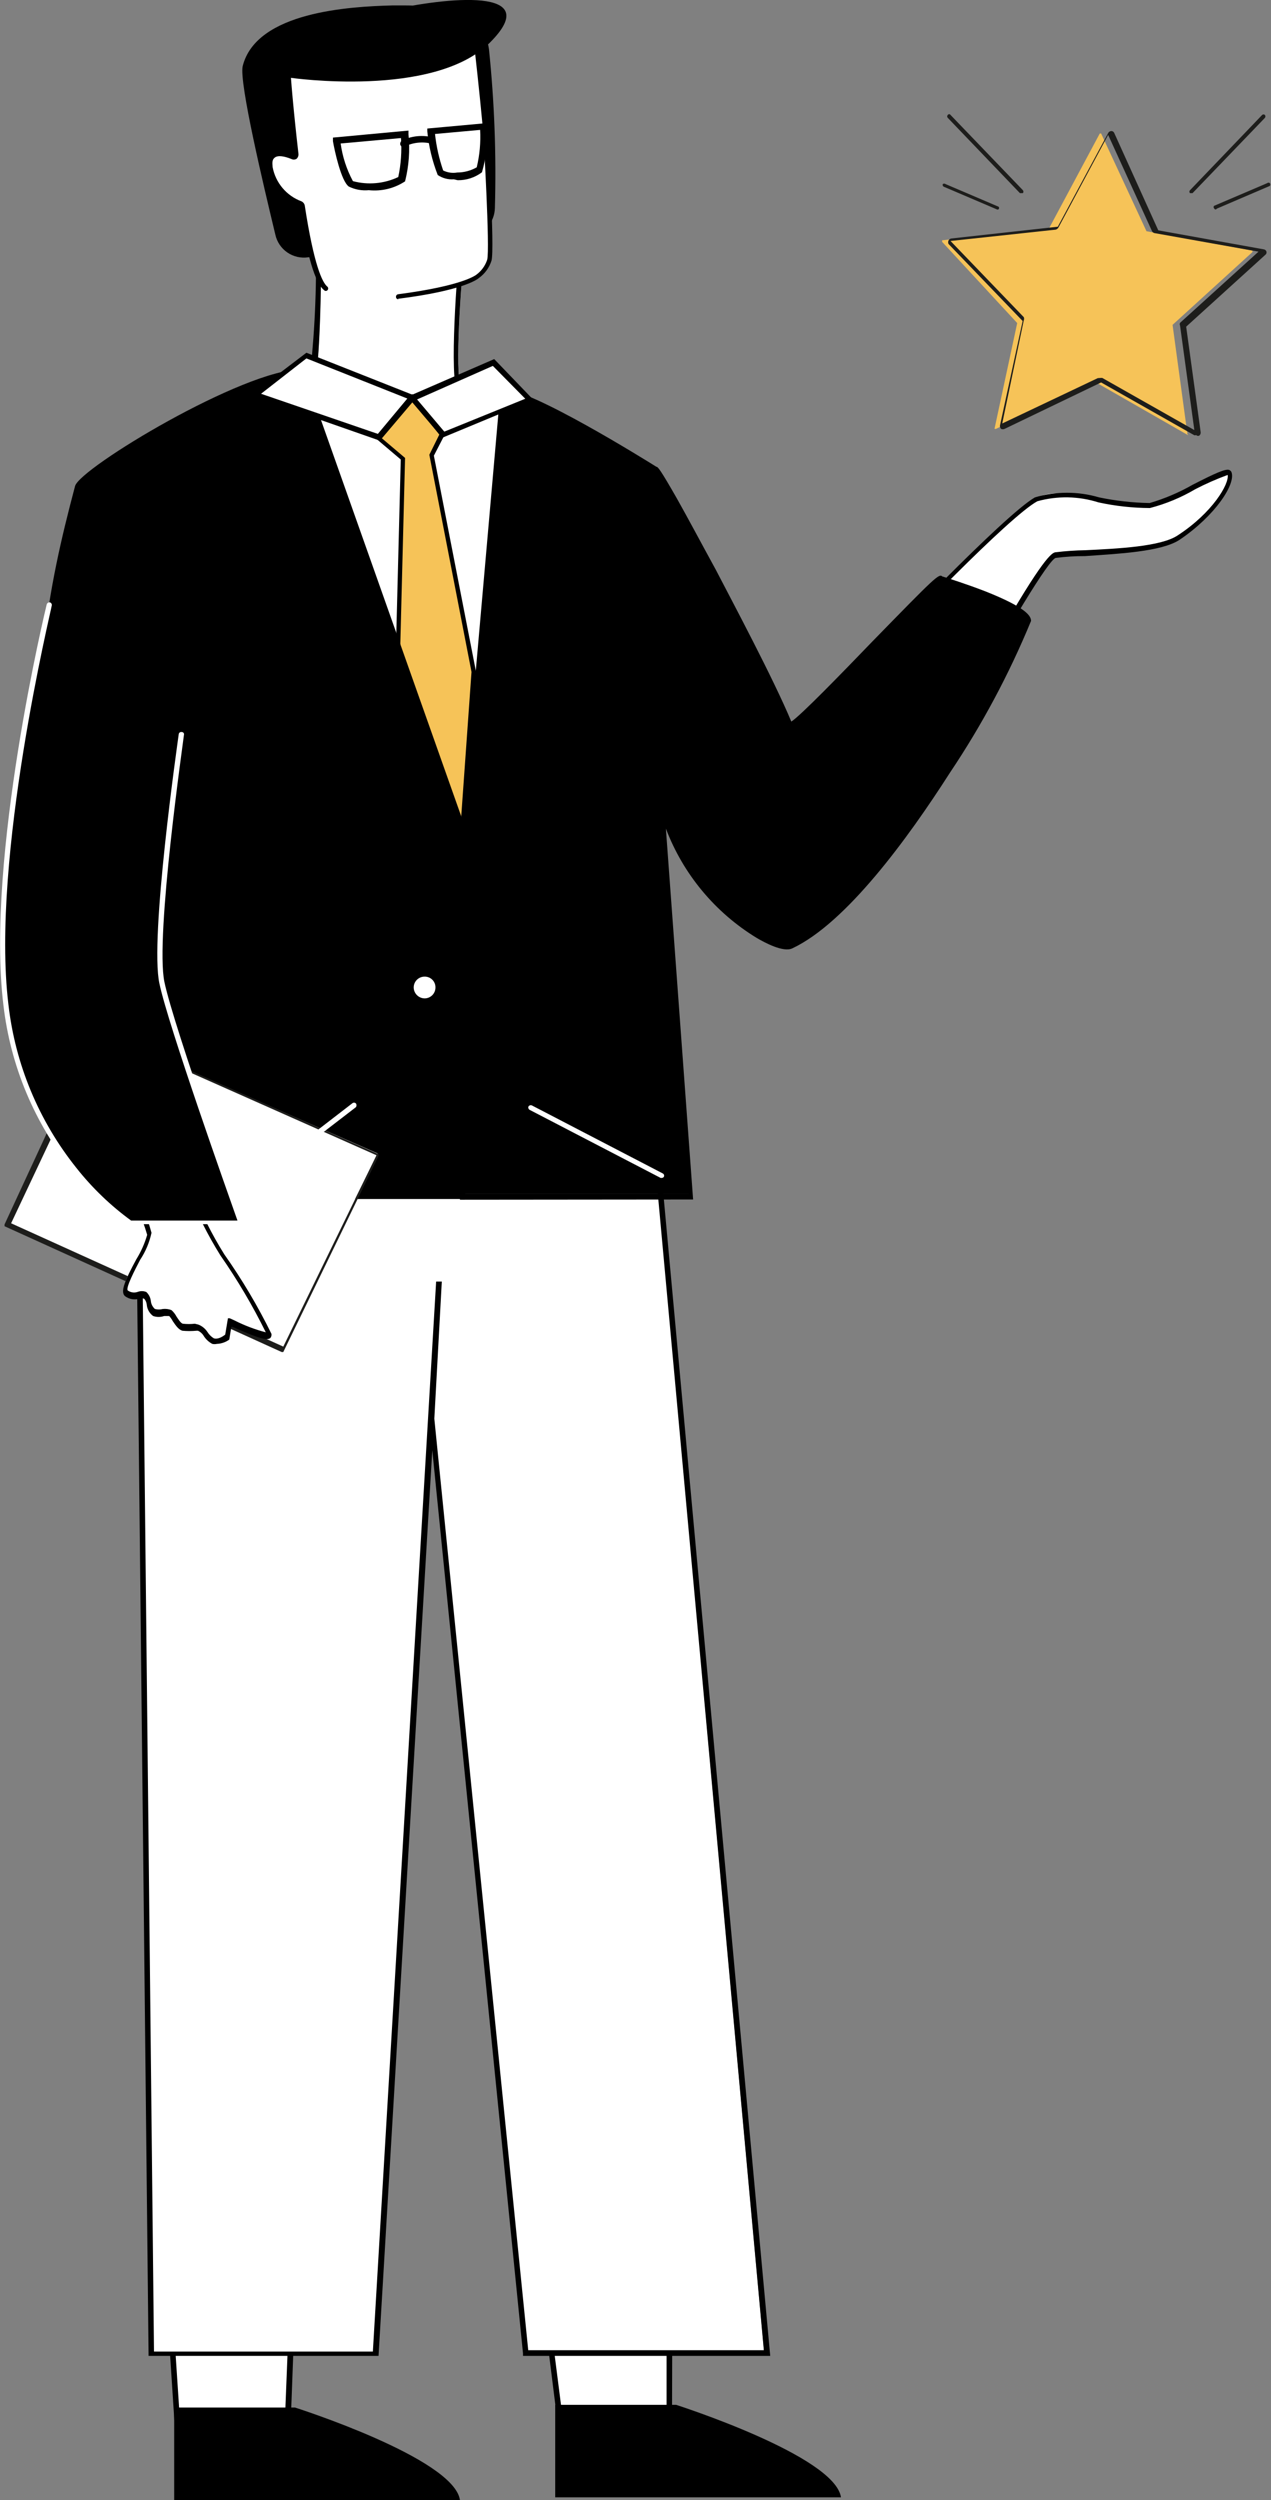 <svg width="149" height="293" viewBox="0 0 149 293" fill="none" xmlns="http://www.w3.org/2000/svg">
<rect x="0" y="0" width="149" height="293" fill="#808080" stroke="none"/>
<g clip-path="url(#clip0_2438_43741)">
<path fill-rule="evenodd" clip-rule="evenodd" d="M78.408 273.845L78.382 283.091H65.46L64.37 274.323L78.408 273.845Z" fill="white"/>
<path fill-rule="evenodd" clip-rule="evenodd" d="M65.886 282.771H78.143V274.216L64.849 274.668L65.886 282.771ZM78.781 283.435H65.301L64.131 274.057L78.808 273.552L78.781 283.435Z" fill="black"/>
<path fill-rule="evenodd" clip-rule="evenodd" d="M79.259 281.841C79.259 281.841 97.871 287.792 98.589 292.681H65.088V281.841H79.259Z" fill="black"/>
<path fill-rule="evenodd" clip-rule="evenodd" d="M34.059 274.031L33.687 283.409H20.632L20.02 273.845L34.059 274.031Z" fill="white"/>
<path fill-rule="evenodd" clip-rule="evenodd" d="M21.058 283.09H33.421L33.767 274.402L20.473 274.216L21.058 283.09ZM34.086 283.754H20.446L19.781 273.552L34.458 273.764L34.086 283.754Z" fill="black"/>
<path fill-rule="evenodd" clip-rule="evenodd" d="M34.592 282.16C34.592 282.16 53.203 288.085 53.921 293H20.42V282.16H34.592Z" fill="black"/>
<path fill-rule="evenodd" clip-rule="evenodd" d="M43.818 275.756H17.655L15.873 110.286L75.404 120.568L89.576 275.756H61.392L50.385 166.134L51.262 150.033L43.818 275.756Z" fill="white"/>
<path fill-rule="evenodd" clip-rule="evenodd" d="M61.924 275.439H89.549L75.377 120.968L16.299 110.872L18.053 275.598H43.711L51.129 150.194H51.794L50.916 166.268L61.924 275.439ZM90.293 276.103H61.312V275.811L50.677 169.961L44.376 276.103H17.415V275.784L15.634 109.995L75.989 120.384V120.623L90.293 276.103Z" fill="black"/>
<path fill-rule="evenodd" clip-rule="evenodd" d="M24.568 137.281H24.754L37.25 128.566C37.303 128.508 37.332 128.432 37.332 128.354C37.332 128.275 37.303 128.199 37.25 128.141C37.196 128.091 37.125 128.062 37.051 128.062C36.977 128.062 36.906 128.091 36.852 128.141L24.275 136.988C24.225 137.043 24.197 137.114 24.197 137.188C24.197 137.262 24.225 137.333 24.275 137.387C24.301 137.4 24.33 137.408 24.359 137.41C24.388 137.412 24.417 137.407 24.445 137.397C24.472 137.387 24.497 137.372 24.518 137.352C24.54 137.332 24.556 137.308 24.568 137.281Z" fill="#F6C358"/>
<path fill-rule="evenodd" clip-rule="evenodd" d="M54.426 29.332C54.426 29.332 53.017 44.158 54.213 45.778C56.649 47.689 59.332 49.262 62.19 50.454L50.863 84.144L26.508 81.779L24.913 56.698C24.913 56.698 36.08 47.585 36.745 45.725C37.675 43.068 37.675 29.306 37.675 29.306L54.426 29.332Z" fill="white"/>
<path fill-rule="evenodd" clip-rule="evenodd" d="M50.863 84.488L25.843 82.097L24.222 56.591H24.355C27.439 54.094 35.601 47.212 36.133 45.751C36.81 40.341 37.112 34.89 37.037 29.438C37.037 29.353 37.071 29.272 37.131 29.212C37.19 29.153 37.272 29.119 37.356 29.119C37.397 29.119 37.437 29.127 37.475 29.144C37.512 29.16 37.545 29.184 37.573 29.214C37.601 29.244 37.621 29.279 37.635 29.318C37.648 29.357 37.652 29.397 37.649 29.438C37.649 29.996 37.649 43.36 36.691 45.964C36.027 47.877 26.455 55.661 24.833 56.963L26.402 81.645L50.331 83.957L61.658 50.719C58.787 49.564 56.1 47.998 53.681 46.07C52.565 44.582 53.681 30.926 53.841 29.411C53.853 29.334 53.891 29.262 53.949 29.209C54.007 29.156 54.081 29.124 54.16 29.119C54.237 29.137 54.306 29.182 54.354 29.245C54.403 29.308 54.428 29.385 54.426 29.465C53.867 35.389 53.309 44.582 54.16 45.725C56.584 47.618 59.271 49.149 62.136 50.268H62.376L50.863 84.488Z" fill="black"/>
<path fill-rule="evenodd" clip-rule="evenodd" d="M121.641 58.318C117.839 60.443 103.029 76.198 103.029 76.198L113.665 81.3C113.665 81.3 122.279 65.093 123.795 64.88C126.666 64.508 135.36 64.747 138.179 62.861C142.433 60.018 144.613 56.378 144.081 55.209C143.816 54.598 136.477 59.035 134.882 59.035C130.362 59.221 124.3 56.803 121.641 58.318Z" fill="white"/>
<path fill-rule="evenodd" clip-rule="evenodd" d="M103.454 76.173L113.478 80.955C114.01 79.999 115.898 76.545 117.865 73.117C122.651 64.855 123.449 64.748 123.768 64.722C124.924 64.58 126.086 64.501 127.251 64.483C131.08 64.297 136.078 64.058 138.046 62.756C142.14 60.099 144.108 56.724 143.922 55.662C142.62 56.138 141.35 56.697 140.119 57.336C138.459 58.315 136.669 59.058 134.802 59.541C132.772 59.531 130.749 59.309 128.766 58.877C126.446 58.14 123.961 58.094 121.614 58.744C118.344 60.497 105.528 73.861 103.454 76.173ZM113.744 81.752L102.417 76.439L102.71 76.146C103.321 75.508 117.679 60.391 121.322 58.292C123.777 57.568 126.39 57.568 128.846 58.292C130.797 58.698 132.782 58.92 134.775 58.956C136.538 58.439 138.233 57.717 139.827 56.804C142.486 55.449 143.656 54.918 144.108 55.077C144.204 55.127 144.287 55.2 144.347 55.29C144.959 56.671 142.433 60.471 138.285 63.26C136.184 64.668 130.973 64.908 127.198 65.173C126.051 65.169 124.905 65.24 123.768 65.386C122.97 65.519 118.025 73.782 113.771 81.593L113.744 81.752Z" fill="black"/>
<path fill-rule="evenodd" clip-rule="evenodd" d="M65.886 49.205C73.277 51.862 71.576 91.317 71.576 91.317C72.772 95.913 75.617 120.755 75.617 120.755L23.93 131.037L17.841 100.084C17.841 100.084 14.039 47.956 34.272 44.981C36.187 44.688 42.249 47.452 48.497 46.894C51.156 46.628 52.671 49.896 54.027 45.087C53.948 44.954 64.29 48.621 65.886 49.205Z" fill="white"/>
<path fill-rule="evenodd" clip-rule="evenodd" d="M44.269 51.304L48.257 46.522L51.687 50.932L50.464 53.35L55.436 78.829L54.107 97.534L46.529 77.766L47.167 53.722L44.269 51.304Z" fill="#F6C358"/>
<path fill-rule="evenodd" clip-rule="evenodd" d="M46.874 77.686L54.027 96.284L55.276 78.749L50.331 53.296L51.501 50.932L48.337 46.946L44.694 51.304L47.486 53.668L46.874 77.686ZM54.346 98.516L46.369 77.766L46.981 53.854L44.003 51.33L48.337 46.176L52.139 50.932L50.863 53.403L55.808 78.749L54.346 98.516Z" fill="black"/>
<path fill-rule="evenodd" clip-rule="evenodd" d="M54.399 97.427L58.972 45.645C62.349 45.645 76.84 54.758 76.84 54.758C82.645 64.421 87.892 74.41 92.553 84.674C92.925 85.63 110.447 66.421 110.341 67.537C110.341 67.537 120.684 70.699 120.604 72.505C120.524 74.312 104.651 105.052 92.766 110.579C90.586 111.615 78.169 103.671 77.531 91.98L81.067 139.937H54.24L54.399 97.427Z" fill="black"/>
<path fill-rule="evenodd" clip-rule="evenodd" d="M54.718 97.668L54.532 139.938H80.748L77.291 92.752V92.115H77.903V92.752C78.411 96.169 79.671 99.431 81.593 102.302C83.515 105.174 86.051 107.584 89.017 109.358C90.931 110.5 92.234 110.766 92.686 110.58C98.854 107.657 105.98 97.907 110.872 90.228C114.592 84.715 117.779 78.861 120.391 72.746C120.391 71.763 115.233 69.584 110.367 68.097C109.596 68.628 105.98 72.321 102.736 75.615C94.946 83.586 93.138 85.34 92.553 85.26C92.442 85.21 92.349 85.126 92.287 85.021C87.653 74.838 82.469 64.913 76.76 55.29C76.627 55.29 63.014 46.709 59.291 46.257L54.718 97.668ZM53.92 140.603L54.106 97.641L58.68 45.593H58.972C62.322 45.593 75.669 53.909 76.946 54.706C77.132 54.706 77.424 55.051 79.339 58.399C80.615 60.657 82.237 63.713 83.912 66.768C85.826 70.461 90.665 79.521 92.766 84.569C93.882 83.852 98.722 78.857 102.284 75.164C109.702 67.565 110.075 67.193 110.473 67.565C111.005 67.725 113.292 68.442 115.552 69.319C120.364 71.232 120.869 72.215 120.869 72.773C118.299 79.009 115.11 84.972 111.351 90.574C106.405 98.305 99.2 108.162 92.899 111.138C91.835 111.669 89.602 110.447 88.698 109.916C83.828 106.946 80.086 102.44 78.062 97.11L81.253 140.576L53.92 140.603Z" fill="black"/>
<path fill-rule="evenodd" clip-rule="evenodd" d="M35.442 43.68L54.373 97.428C54.373 101.706 55.516 118.949 54.373 137.281L54.214 140.31H17.336L16.219 137.653C16.219 137.653 4.148 129.337 4.148 105.771C4.148 79.335 5.61 70.381 9.12 57.123C9.625 55.211 28.529 43.68 35.442 43.68Z" fill="black"/>
<path fill-rule="evenodd" clip-rule="evenodd" d="M17.521 139.937H53.867L54.053 137.28C54.958 122.668 54.426 108.905 54.053 101.519C54.053 99.819 54.053 98.464 53.92 97.693L35.123 43.971C30.895 44.104 23.105 48.196 19.914 49.949C16.011 51.795 12.422 54.243 9.279 57.202C5.902 69.902 4.307 78.829 4.307 105.823C4.039 114.439 6.106 122.967 10.289 130.505C11.802 133.214 13.825 135.605 16.245 137.546L17.521 139.937ZM54.479 140.522H17.122L15.953 137.865C13.505 135.887 11.457 133.461 9.917 130.718C5.656 123.1 3.551 114.466 3.828 105.743C3.828 78.67 5.424 69.716 8.8 56.963C9.385 54.838 28.529 43.28 35.389 43.28H35.601V43.493L54.692 97.427C54.692 98.251 54.691 99.633 54.825 101.36C55.09 108.772 55.596 122.615 54.692 137.201L54.479 140.522Z" fill="black"/>
<path fill-rule="evenodd" clip-rule="evenodd" d="M45.971 0.637C49.082 0.637 56.606 0.318 57.324 5.792C57.962 11.969 58.193 18.182 58.015 24.39C57.996 25.218 57.679 26.012 57.123 26.627C56.566 27.241 55.807 27.636 54.984 27.737L36.133 30.155C35.273 30.283 34.397 30.08 33.681 29.587C32.965 29.093 32.464 28.347 32.278 27.498C30.895 21.733 28.024 9.697 28.449 7.758C30.045 1.355 41.052 0.77 45.971 0.637Z" fill="black"/>
<path fill-rule="evenodd" clip-rule="evenodd" d="M38.181 33.981C37.037 33.077 36.08 28.959 35.362 24.256C35.356 24.19 35.334 24.126 35.297 24.07C35.26 24.014 35.209 23.969 35.15 23.938C34.236 23.607 33.426 23.038 32.805 22.291C32.184 21.544 31.772 20.645 31.613 19.687C31.401 17.668 32.916 17.88 34.272 18.412C34.312 18.424 34.355 18.428 34.396 18.424C34.438 18.42 34.479 18.408 34.516 18.388C34.553 18.368 34.586 18.341 34.612 18.309C34.639 18.276 34.659 18.239 34.671 18.199V18.066C34.033 12.354 33.714 7.306 33.714 7.306L55.862 4.463C55.862 4.463 56.473 9.564 56.978 15.303C56.978 15.542 57.803 29.252 57.457 30.474C57.199 31.235 56.717 31.902 56.074 32.387C56.074 32.387 54.798 33.742 46.742 34.751L38.181 33.981Z" fill="white"/>
<path fill-rule="evenodd" clip-rule="evenodd" d="M46.715 35.071C46.678 35.075 46.641 35.071 46.605 35.059C46.57 35.047 46.538 35.028 46.51 35.003C46.482 34.978 46.46 34.948 46.445 34.914C46.43 34.88 46.423 34.843 46.423 34.805C46.415 34.732 46.435 34.658 46.48 34.599C46.524 34.54 46.589 34.5 46.662 34.487C54.399 33.477 55.809 32.202 55.835 32.202C56.433 31.764 56.879 31.151 57.111 30.448C57.457 29.253 56.686 15.915 56.633 15.304C56.181 10.468 55.676 6.031 55.543 4.836L34.033 7.626C34.033 8.768 34.432 13.178 34.99 18.041C34.999 18.15 34.983 18.26 34.941 18.362C34.9 18.463 34.834 18.554 34.751 18.625C34.657 18.676 34.552 18.703 34.445 18.703C34.338 18.703 34.233 18.676 34.139 18.625C33.262 18.28 32.597 18.2 32.251 18.439C31.906 18.678 31.906 18.997 31.959 19.582C32.127 20.485 32.526 21.329 33.118 22.032C33.71 22.736 34.474 23.273 35.336 23.593C35.441 23.641 35.533 23.715 35.603 23.808C35.673 23.901 35.718 24.01 35.734 24.125C36.798 31.059 37.782 33.132 38.393 33.61C38.444 33.664 38.472 33.735 38.472 33.809C38.472 33.883 38.444 33.954 38.393 34.008C38.368 34.037 38.338 34.059 38.303 34.075C38.269 34.09 38.232 34.098 38.194 34.098C38.156 34.098 38.119 34.09 38.084 34.075C38.05 34.059 38.019 34.037 37.995 34.008C36.931 33.158 35.974 29.943 35.096 24.151C34.122 23.805 33.257 23.208 32.589 22.419C31.921 21.63 31.474 20.679 31.294 19.661C31.223 19.354 31.232 19.034 31.32 18.732C31.409 18.429 31.574 18.154 31.799 17.934C32.305 17.562 33.129 17.616 34.245 18.067C33.634 12.381 33.288 7.44 33.288 7.44V7.094L56.048 4.198V4.437C56.048 4.437 56.659 9.592 57.164 15.224C57.164 15.357 58.015 29.173 57.617 30.554C57.358 31.366 56.845 32.074 56.154 32.574C55.941 32.76 54.24 34.062 46.662 35.018L46.715 35.071Z" fill="black"/>
<path fill-rule="evenodd" clip-rule="evenodd" d="M29.912 46.309L35.947 41.739L48.417 46.654L44.429 51.304L29.912 46.309Z" fill="white"/>
<path fill-rule="evenodd" clip-rule="evenodd" d="M62.136 46.787L57.936 42.377L48.417 46.628L52.006 50.985L62.136 46.787Z" fill="white"/>
<path fill-rule="evenodd" clip-rule="evenodd" d="M57.776 42.881L61.578 46.733L52.086 50.586L48.896 46.813L57.776 42.881ZM44.296 50.851L30.603 46.149L35.921 42.004L47.752 46.707L44.296 50.851ZM62.536 46.866L57.936 42.084L48.337 46.255L35.921 41.34L29.354 46.335L44.535 51.648L48.337 47.158L51.847 51.303L62.536 46.866Z" fill="black"/>
<path fill-rule="evenodd" clip-rule="evenodd" d="M11.513 120.808L44.269 135.181L33.102 157.791L0.877 143.311L11.513 120.808Z" fill="white"/>
<path fill-rule="evenodd" clip-rule="evenodd" d="M1.303 143.366L33.209 157.819L44.137 135.395L11.832 121.048L1.303 143.366ZM33.209 158.457H33.023L0.532 143.711V143.499L11.168 120.517L44.376 135.262V135.475L33.209 158.457Z" fill="#1D1D1B"/>
<path fill-rule="evenodd" clip-rule="evenodd" d="M19.941 131.143C20.971 136.753 23.055 142.117 26.082 146.952C28.169 149.877 30.009 152.969 31.586 156.198C31.852 157.154 27.146 154.843 26.907 154.79L26.641 156.543C26.641 156.543 25.71 157.446 24.859 157.101C24.009 156.756 23.822 155.666 23.158 155.533C22.521 155.587 21.88 155.587 21.243 155.533C20.658 155.401 20.233 154.232 19.808 153.86C19.382 153.488 18.398 154.046 17.893 153.727C17.388 153.408 17.388 152.106 16.83 151.814C16.271 151.522 15.527 152.212 14.623 151.548C13.719 150.884 17.282 145.73 17.282 144.561C17.042 140.442 0.398 117.567 8.641 101.838C12.443 94.771 18.186 116.026 19.941 131.143Z" fill="white"/>
<path fill-rule="evenodd" clip-rule="evenodd" d="M23.264 155.242C23.702 155.416 24.073 155.723 24.328 156.119C24.511 156.408 24.756 156.653 25.046 156.836C25.498 157.022 26.109 156.65 26.402 156.411L26.721 154.498H26.933L27.518 154.764C28.68 155.352 29.901 155.815 31.161 156.145C29.616 153.015 27.838 150.004 25.843 147.138C22.8 142.263 20.715 136.853 19.701 131.197C18.159 117.913 13.746 101.307 10.582 100.696C10.077 100.696 9.571 101.015 9.119 101.918C6.461 106.94 6.168 113.343 8.189 120.968C9.913 126.906 12.229 132.656 15.102 138.132C16.264 140.122 17.158 142.257 17.761 144.482C17.519 145.609 17.068 146.682 16.431 147.643C15.82 148.812 14.73 150.911 14.969 151.23C15.13 151.351 15.319 151.431 15.518 151.463C15.717 151.496 15.921 151.48 16.112 151.416C16.445 151.284 16.816 151.284 17.149 151.416C17.443 151.688 17.631 152.055 17.681 152.452C17.711 152.821 17.883 153.163 18.16 153.409C18.465 153.489 18.785 153.489 19.09 153.409C19.433 153.372 19.779 153.417 20.1 153.541C20.338 153.752 20.536 154.004 20.685 154.285C20.898 154.604 21.191 155.082 21.43 155.136C21.898 155.189 22.371 155.189 22.839 155.136L23.264 155.242ZM25.418 157.5C25.243 157.54 25.061 157.54 24.886 157.5C24.487 157.288 24.148 156.977 23.902 156.597C23.743 156.319 23.502 156.096 23.211 155.959H23.025C22.477 156.012 21.925 156.012 21.377 155.959C20.925 155.826 20.605 155.348 20.26 154.843C20.143 154.624 20 154.419 19.834 154.232H19.25C18.828 154.378 18.369 154.378 17.947 154.232C17.733 154.073 17.555 153.869 17.427 153.636C17.299 153.402 17.222 153.143 17.202 152.877C17.173 152.632 17.071 152.401 16.91 152.213C16.817 152.174 16.718 152.153 16.617 152.153C16.517 152.153 16.417 152.174 16.325 152.213C16.046 152.292 15.752 152.307 15.467 152.257C15.181 152.206 14.911 152.091 14.676 151.921C14.038 151.416 14.676 150.008 15.979 147.59C16.533 146.696 16.963 145.731 17.255 144.721C16.631 142.58 15.738 140.526 14.597 138.61C11.722 133.129 9.389 127.38 7.63 121.446C5.583 113.635 5.902 107.073 8.614 101.892C9.226 100.723 9.917 100.192 10.715 100.351C12.948 100.776 15.049 106.568 16.431 111.377C18.214 117.928 19.485 124.608 20.233 131.357C21.251 136.908 23.307 142.217 26.295 147.006C28.383 149.963 30.232 153.081 31.826 156.331C31.838 156.416 31.833 156.502 31.81 156.584C31.787 156.667 31.747 156.743 31.693 156.809C31.347 157.102 30.549 156.969 27.279 155.508H27.12L26.88 156.995C26.454 157.305 25.945 157.481 25.418 157.5Z" fill="black"/>
<path fill-rule="evenodd" clip-rule="evenodd" d="M15.394 143.152C11.318 140.105 7.91 136.256 5.381 131.842C2.852 127.427 1.256 122.541 0.691 117.486C-1.409 100.004 6.168 70.778 6.168 70.778L21.377 85.79C21.377 85.79 17.947 109.516 19.09 115.015C20.233 120.515 28.396 143.231 28.396 143.231L15.394 143.152Z" fill="black"/>
<path fill-rule="evenodd" clip-rule="evenodd" d="M27.439 140.602C27.401 140.619 27.36 140.628 27.319 140.628C27.278 140.628 27.237 140.619 27.2 140.602C27.147 140.544 27.118 140.468 27.118 140.39C27.118 140.311 27.147 140.236 27.2 140.177L41.291 129.311C41.35 129.258 41.425 129.229 41.504 129.229C41.582 129.229 41.658 129.258 41.717 129.311C41.766 129.376 41.793 129.455 41.793 129.536C41.793 129.618 41.766 129.698 41.717 129.762L27.625 140.602C27.625 140.602 27.518 140.576 27.439 140.602Z" fill="white"/>
<path fill-rule="evenodd" clip-rule="evenodd" d="M77.584 138.052H77.451L62.11 130.082C62.038 130.047 61.983 129.987 61.953 129.913C61.923 129.84 61.923 129.758 61.95 129.683C61.989 129.616 62.051 129.566 62.125 129.542C62.198 129.517 62.278 129.52 62.349 129.55L77.691 137.521C77.726 137.538 77.757 137.562 77.783 137.591C77.809 137.62 77.829 137.655 77.841 137.692C77.854 137.729 77.859 137.769 77.856 137.808C77.853 137.847 77.842 137.885 77.823 137.919C77.797 137.959 77.762 137.992 77.72 138.016C77.679 138.039 77.632 138.051 77.584 138.052Z" fill="white"/>
<path fill-rule="evenodd" clip-rule="evenodd" d="M51.049 115.734C51.049 116.067 50.918 116.388 50.685 116.626C50.451 116.865 50.133 117.002 49.8 117.009C49.459 117.009 49.131 116.875 48.888 116.637C48.644 116.399 48.504 116.074 48.497 115.734C48.497 115.395 48.631 115.071 48.87 114.832C49.11 114.593 49.434 114.458 49.773 114.458C49.941 114.455 50.109 114.485 50.266 114.548C50.422 114.611 50.564 114.705 50.683 114.824C50.803 114.943 50.897 115.085 50.959 115.241C51.022 115.398 51.053 115.565 51.049 115.734Z" fill="white"/>
<path fill-rule="evenodd" clip-rule="evenodd" d="M28.715 143.471H15.208C12.711 141.742 10.481 139.656 8.588 137.281C4.062 131.688 1.222 124.925 0.399 117.78C-1.702 100.51 5.397 71.125 5.477 70.833C5.501 70.755 5.552 70.689 5.62 70.646C5.688 70.602 5.769 70.584 5.849 70.593C5.889 70.606 5.927 70.626 5.959 70.652C5.992 70.679 6.019 70.712 6.038 70.749C6.058 70.786 6.07 70.826 6.074 70.868C6.079 70.91 6.074 70.952 6.062 70.992C6.062 71.258 -1.09 100.536 0.984 117.7C1.78 124.718 4.545 131.367 8.96 136.882C10.806 139.219 12.961 141.292 15.368 143.046H27.838C26.748 139.964 19.728 120.197 18.691 115.282C17.521 109.968 20.818 87.066 20.951 86.056C20.954 86.016 20.966 85.975 20.986 85.939C21.005 85.903 21.032 85.871 21.065 85.846C21.097 85.821 21.135 85.803 21.175 85.794C21.215 85.784 21.257 85.783 21.297 85.791C21.34 85.789 21.382 85.797 21.421 85.815C21.46 85.833 21.494 85.86 21.52 85.894C21.546 85.928 21.564 85.968 21.571 86.01C21.579 86.052 21.576 86.095 21.563 86.136C21.563 86.349 18.16 109.782 19.276 115.096C20.393 120.41 28.476 142.993 28.555 143.206L28.715 143.471Z" fill="white"/>
<path fill-rule="evenodd" clip-rule="evenodd" d="M39.936 16.817C40.146 18.361 40.633 19.855 41.371 21.228C43.145 21.704 45.029 21.534 46.689 20.749C47.009 19.248 47.116 17.71 47.008 16.18L39.936 16.817ZM43.233 22.29C42.428 22.367 41.619 22.22 40.893 21.865C39.989 21.228 39.218 17.641 39.032 16.552V16.126L47.886 15.303V15.754C48.073 17.597 47.938 19.458 47.487 21.254C46.231 22.08 44.728 22.446 43.233 22.29Z" fill="black"/>
<path fill-rule="evenodd" clip-rule="evenodd" d="M50.996 15.701C51.153 17.158 51.474 18.593 51.953 19.979C52.463 20.233 53.041 20.317 53.602 20.218C54.404 20.217 55.192 20.006 55.888 19.607C56.233 18.172 56.367 16.696 56.287 15.223L50.996 15.701ZM53.203 21.015C52.535 21.064 51.869 20.886 51.315 20.51C50.671 18.866 50.259 17.14 50.092 15.382V15.063L57.084 14.426V14.877C57.199 16.669 57.001 18.467 56.5 20.191C55.681 20.808 54.68 21.135 53.655 21.121L53.203 21.015Z" fill="black"/>
<path fill-rule="evenodd" clip-rule="evenodd" d="M47.273 17.215C47.198 17.215 47.125 17.192 47.064 17.149C47.002 17.107 46.955 17.046 46.928 16.976C46.904 16.883 46.91 16.785 46.943 16.695C46.976 16.605 47.036 16.527 47.114 16.472C48.272 15.91 49.594 15.787 50.836 16.126C50.923 16.167 50.993 16.238 51.032 16.326C51.071 16.413 51.077 16.512 51.049 16.604C51.024 16.692 50.965 16.767 50.886 16.812C50.806 16.857 50.712 16.868 50.624 16.844C49.544 16.568 48.402 16.691 47.406 17.189L47.273 17.215Z" fill="black"/>
<path fill-rule="evenodd" clip-rule="evenodd" d="M34.032 9.113C34.032 9.113 50.863 11.557 57.43 4.995C63.997 -1.568 52.298 -0.319 45.412 1.248C38.526 2.816 28.795 5.686 34.032 9.113Z" fill="black"/>
<path fill-rule="evenodd" clip-rule="evenodd" d="M139.295 51.011L128.341 44.741H128.208L116.802 50.241C116.771 50.263 116.734 50.274 116.695 50.274C116.657 50.274 116.62 50.263 116.589 50.241L119.248 37.86L110.447 28.348V28.162L122.97 26.781L128.926 15.648C128.926 15.648 128.926 15.648 129.086 15.648L134.403 27.1L146.793 29.358C146.819 29.387 146.834 29.425 146.834 29.464C146.834 29.503 146.819 29.541 146.793 29.57L137.461 38.072L139.162 50.586C139.189 50.615 139.203 50.653 139.203 50.693C139.203 50.732 139.189 50.77 139.162 50.799L139.295 51.011Z" fill="#F6C358"/>
<path fill-rule="evenodd" clip-rule="evenodd" d="M129.033 44.291H129.219L140.013 50.402L138.338 38.154C138.313 38.104 138.299 38.05 138.299 37.994C138.299 37.939 138.313 37.884 138.338 37.835L147.538 29.492L135.307 27.313C135.191 27.271 135.096 27.185 135.042 27.074L129.91 15.809L124.061 26.702C123.989 26.804 123.887 26.878 123.768 26.915L111.431 28.243L120.019 37.17C120.046 37.229 120.059 37.292 120.059 37.356C120.059 37.421 120.046 37.484 120.019 37.542L117.493 49.631L128.687 44.317L129.033 44.291ZM140.2 51.013H140.013L129.086 44.822L117.759 50.269C117.696 50.296 117.628 50.31 117.56 50.31C117.491 50.31 117.423 50.296 117.36 50.269C117.308 50.218 117.268 50.155 117.245 50.086C117.222 50.017 117.216 49.943 117.227 49.87L119.886 37.622L111.192 28.589C111.165 28.526 111.151 28.458 111.151 28.39C111.151 28.321 111.165 28.253 111.192 28.19C111.222 28.127 111.266 28.073 111.322 28.031C111.377 27.989 111.442 27.962 111.511 27.951L124.007 26.57L129.937 15.543C129.979 15.485 130.035 15.438 130.1 15.405C130.165 15.373 130.236 15.356 130.309 15.357C130.379 15.363 130.447 15.388 130.503 15.431C130.56 15.473 130.603 15.531 130.628 15.597L135.786 26.995L148.176 29.226C148.245 29.239 148.309 29.27 148.36 29.317C148.412 29.364 148.45 29.425 148.468 29.492C148.487 29.56 148.484 29.632 148.461 29.699C148.437 29.765 148.393 29.823 148.336 29.864L139.056 38.286L140.758 50.667C140.766 50.744 140.753 50.822 140.72 50.892C140.688 50.963 140.636 51.023 140.572 51.066C140.507 51.091 140.435 51.095 140.368 51.076C140.3 51.056 140.241 51.016 140.2 50.96V51.013Z" fill="#1D1D1B"/>
<path fill-rule="evenodd" clip-rule="evenodd" d="M139.668 22.636H139.508C139.485 22.614 139.466 22.587 139.454 22.558C139.441 22.528 139.435 22.496 139.435 22.464C139.435 22.431 139.441 22.399 139.454 22.37C139.466 22.34 139.485 22.313 139.508 22.291L147.963 13.47C148.007 13.431 148.064 13.409 148.123 13.409C148.182 13.409 148.239 13.431 148.282 13.47C148.324 13.518 148.346 13.579 148.346 13.643C148.346 13.706 148.324 13.767 148.282 13.816L139.801 22.636H139.668Z" fill="#1D1D1B"/>
<path fill-rule="evenodd" clip-rule="evenodd" d="M142.54 24.549C142.495 24.552 142.45 24.541 142.412 24.517C142.373 24.494 142.344 24.458 142.327 24.416C142.289 24.377 142.269 24.325 142.269 24.27C142.269 24.216 142.289 24.163 142.327 24.124L148.548 21.467C148.592 21.428 148.649 21.406 148.708 21.406C148.767 21.406 148.824 21.428 148.867 21.467C148.902 21.513 148.921 21.569 148.921 21.627C148.921 21.684 148.902 21.74 148.867 21.786L142.672 24.443L142.54 24.549Z" fill="#1D1D1B"/>
<path fill-rule="evenodd" clip-rule="evenodd" d="M119.753 22.636H119.567L111.112 13.816C111.089 13.793 111.07 13.766 111.057 13.737C111.045 13.707 111.038 13.675 111.038 13.643C111.038 13.611 111.045 13.579 111.057 13.549C111.07 13.519 111.089 13.492 111.112 13.47C111.128 13.443 111.152 13.42 111.18 13.404C111.208 13.388 111.239 13.38 111.271 13.38C111.303 13.38 111.335 13.388 111.363 13.404C111.391 13.42 111.414 13.443 111.431 13.47L119.913 22.291C119.954 22.339 119.976 22.4 119.976 22.464C119.976 22.527 119.954 22.588 119.913 22.636H119.753Z" fill="#1D1D1B"/>
<path fill-rule="evenodd" clip-rule="evenodd" d="M116.881 24.548L110.66 21.892C110.63 21.88 110.602 21.862 110.579 21.84C110.556 21.817 110.538 21.79 110.525 21.76C110.513 21.731 110.507 21.699 110.507 21.666C110.507 21.634 110.514 21.602 110.527 21.573C110.573 21.538 110.629 21.52 110.686 21.52C110.744 21.52 110.8 21.538 110.846 21.573L117.068 24.23C117.105 24.269 117.126 24.321 117.126 24.376C117.126 24.43 117.105 24.482 117.068 24.522C117.042 24.542 117.011 24.556 116.978 24.56C116.945 24.565 116.912 24.561 116.881 24.548Z" fill="#1D1D1B"/>
</g>
<defs>
<clipPath id="clip0_2438_43741">
<rect width="149" height="293" fill="white"/>
</clipPath>
</defs>
</svg>
